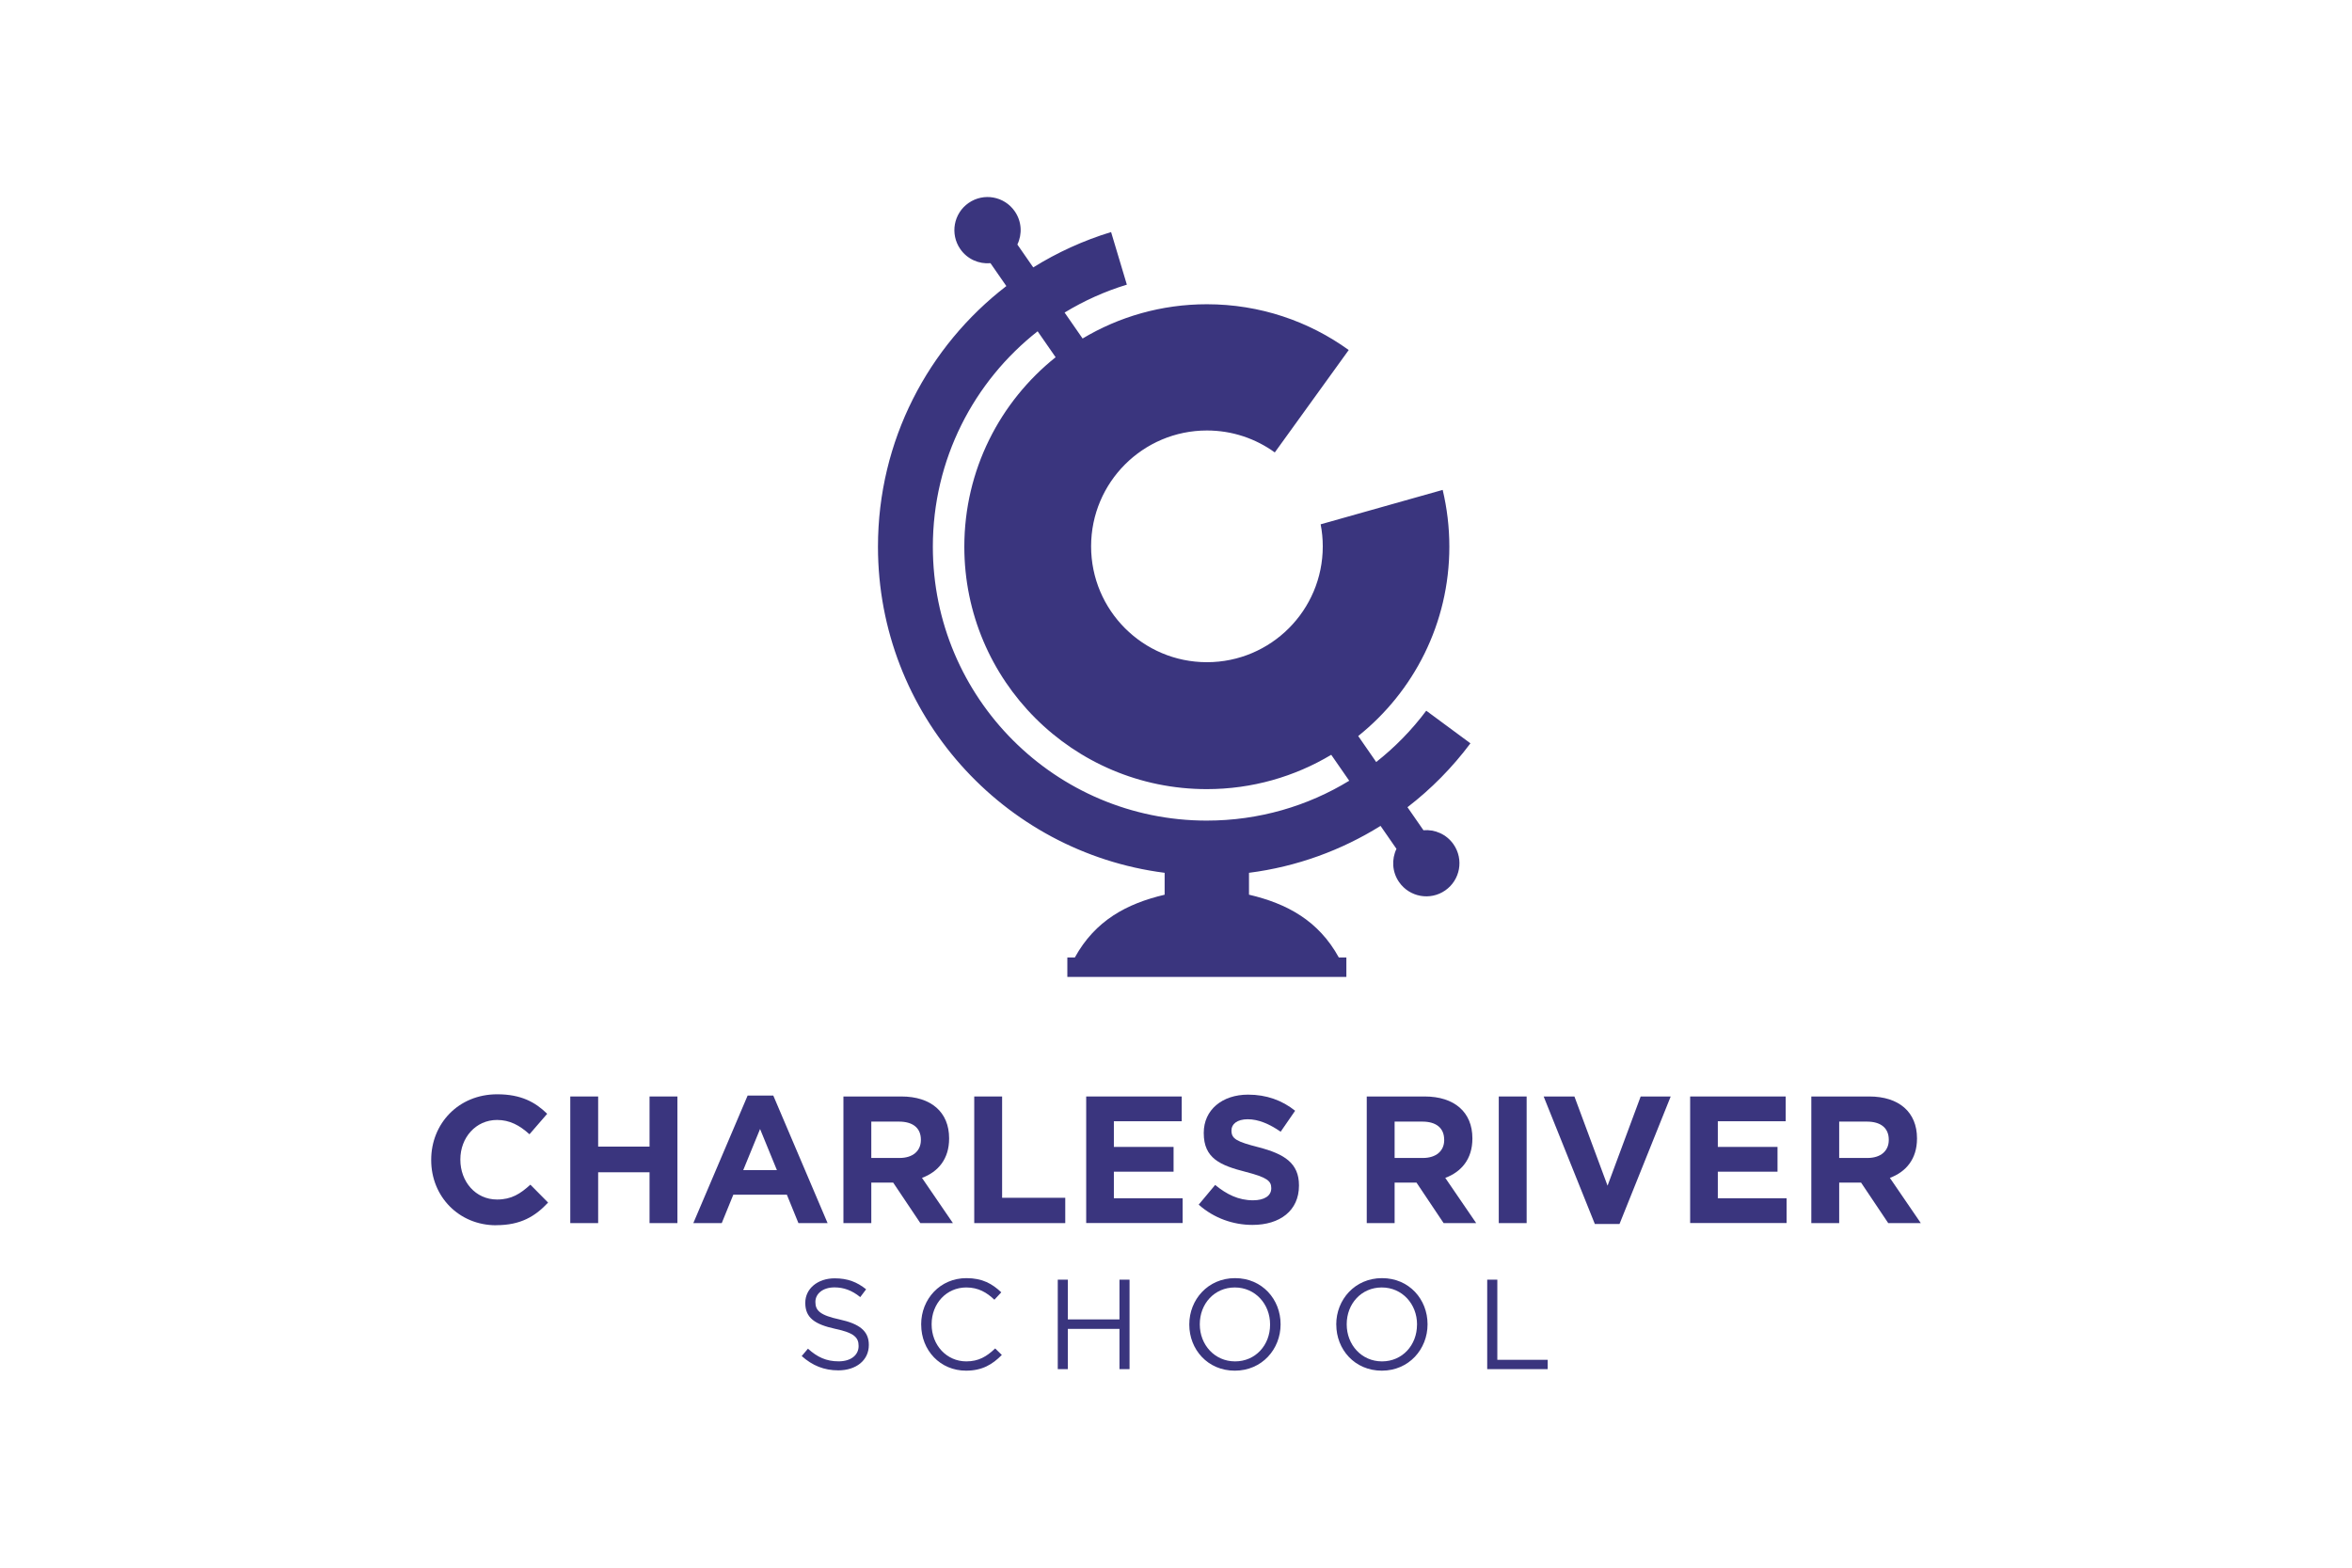<?xml version="1.0" encoding="UTF-8"?> <svg xmlns="http://www.w3.org/2000/svg" id="Story_Worldwide" width="600" height="400" viewBox="0 0 600 400"><defs><style>.cls-1{fill:#3a357e;stroke-width:0px;}</style></defs><path class="cls-1" d="m126.57,312.63c-9.51,0-16.57-7.34-16.57-16.62v-.09c0-9.19,6.92-16.71,16.85-16.71,6.09,0,9.74,2.03,12.74,4.98l-4.52,5.22c-2.49-2.26-5.03-3.65-8.26-3.65-5.45,0-9.37,4.52-9.37,10.06v.09c0,5.54,3.83,10.15,9.37,10.15,3.69,0,5.95-1.48,8.49-3.79l4.52,4.57c-3.32,3.55-7.02,5.77-13.25,5.77Z"></path><path class="cls-1" d="m165.7,312.08v-12.97h-13.11v12.97h-7.11v-32.31h7.11v12.79h13.11v-12.79h7.11v32.31h-7.11Z"></path><path class="cls-1" d="m203.68,312.08l-2.95-7.25h-13.66l-2.95,7.25h-7.25l13.85-32.54h6.55l13.85,32.54h-7.43Zm-9.79-24l-4.29,10.48h8.59l-4.29-10.48Z"></path><path class="cls-1" d="m234.78,312.08l-6.93-10.34h-5.58v10.34h-7.11v-32.31h14.77c7.62,0,12.19,4.02,12.19,10.66v.09c0,5.22-2.82,8.49-6.92,10.02l7.89,11.54h-8.31Zm.14-21.28c0-3.05-2.12-4.62-5.59-4.62h-7.06v9.28h7.2c3.46,0,5.45-1.85,5.45-4.57v-.09Z"></path><path class="cls-1" d="m248.53,312.08v-32.31h7.11v25.85h16.11v6.46h-23.22Z"></path><path class="cls-1" d="m277.09,312.08v-32.31h24.37v6.32h-17.31v6.55h15.23v6.32h-15.23v6.78h17.54v6.32h-24.6Z"></path><path class="cls-1" d="m319.5,312.54c-4.89,0-9.83-1.71-13.71-5.17l4.2-5.03c2.91,2.4,5.96,3.92,9.65,3.92,2.91,0,4.66-1.15,4.66-3.05v-.09c0-1.8-1.11-2.72-6.51-4.11-6.51-1.66-10.71-3.46-10.71-9.88v-.09c0-5.86,4.71-9.74,11.31-9.74,4.71,0,8.72,1.48,12,4.11l-3.69,5.35c-2.86-1.98-5.68-3.18-8.4-3.18s-4.15,1.25-4.15,2.82v.09c0,2.12,1.38,2.82,6.97,4.25,6.55,1.71,10.25,4.06,10.25,9.69v.09c0,6.41-4.89,10.02-11.86,10.02Z"></path><path class="cls-1" d="m368.27,312.08l-6.92-10.34h-5.58v10.34h-7.11v-32.31h14.77c7.61,0,12.18,4.02,12.18,10.66v.09c0,5.22-2.82,8.49-6.92,10.02l7.89,11.54h-8.31Zm.14-21.28c0-3.05-2.12-4.62-5.58-4.62h-7.06v9.28h7.2c3.46,0,5.45-1.85,5.45-4.57v-.09Z"></path><path class="cls-1" d="m382.34,312.08v-32.31h7.11v32.31h-7.11Z"></path><path class="cls-1" d="m413.12,312.31h-6.27l-13.06-32.54h7.85l8.45,22.76,8.45-22.76h7.66l-13.06,32.54Z"></path><path class="cls-1" d="m431.16,312.08v-32.31h24.37v6.32h-17.31v6.55h15.23v6.32h-15.23v6.78h17.54v6.32h-24.6Z"></path><path class="cls-1" d="m481.69,312.08l-6.93-10.34h-5.58v10.34h-7.11v-32.31h14.77c7.62,0,12.19,4.02,12.19,10.66v.09c0,5.22-2.82,8.49-6.92,10.02l7.89,11.54h-8.31Zm.14-21.28c0-3.05-2.12-4.62-5.59-4.62h-7.06v9.28h7.2c3.46,0,5.45-1.85,5.45-4.57v-.09Z"></path><path class="cls-1" d="m204.51,346.01l1.6-1.89c2.38,2.15,4.66,3.23,7.83,3.23s5.09-1.63,5.09-3.88v-.07c0-2.12-1.14-3.33-5.94-4.34-5.25-1.14-7.66-2.84-7.66-6.59v-.07c0-3.59,3.16-6.23,7.5-6.23,3.33,0,5.71.95,8.02,2.8l-1.5,1.99c-2.12-1.73-4.24-2.48-6.58-2.48-2.97,0-4.86,1.63-4.86,3.69v.06c0,2.15,1.17,3.36,6.2,4.44,5.08,1.11,7.43,2.97,7.43,6.46v.06c0,3.91-3.26,6.46-7.79,6.46-3.62,0-6.59-1.21-9.33-3.65Z"></path><path class="cls-1" d="m234.99,337.99v-.07c0-6.46,4.83-11.8,11.54-11.8,4.14,0,6.62,1.47,8.9,3.62l-1.76,1.89c-1.92-1.83-4.07-3.13-7.17-3.13-5.06,0-8.84,4.11-8.84,9.36v.07c0,5.28,3.82,9.43,8.84,9.43,3.13,0,5.18-1.21,7.37-3.3l1.7,1.66c-2.38,2.41-4.99,4.01-9.13,4.01-6.59,0-11.44-5.18-11.44-11.74Z"></path><path class="cls-1" d="m269.84,326.51h2.57v10.14h13.17v-10.14h2.57v22.83h-2.57v-10.27h-13.17v10.27h-2.57v-22.83Z"></path><path class="cls-1" d="m303.39,337.99v-.07c0-6.29,4.73-11.8,11.68-11.8s11.61,5.45,11.61,11.74t0,.07c0,6.29-4.73,11.8-11.68,11.8s-11.61-5.45-11.61-11.74Zm20.61,0v-.07c0-5.18-3.78-9.42-9-9.42s-8.93,4.17-8.93,9.36v.07c0,5.19,3.78,9.43,9,9.43s8.93-4.17,8.93-9.36Z"></path><path class="cls-1" d="m340.88,337.99v-.07c0-6.29,4.73-11.8,11.68-11.8s11.61,5.45,11.61,11.74t0,.07c0,6.29-4.73,11.8-11.67,11.8s-11.61-5.45-11.61-11.74Zm20.61,0v-.07c0-5.18-3.78-9.42-9-9.42s-8.94,4.17-8.94,9.36v.07c0,5.19,3.78,9.43,9,9.43s8.93-4.17,8.93-9.36Z"></path><path class="cls-1" d="m379.39,326.51h2.58v20.45h12.85v2.38h-15.43v-22.83Z"></path><path class="cls-1" d="m363.12,211.83l-4.07-5.87c6.07-4.67,11.47-10.16,16.06-16.3l-11.27-8.32c-3.67,4.9-7.97,9.31-12.77,13.09l-4.59-6.63c14.17-11.33,23.25-28.77,23.25-48.32,0-4.99-.6-9.84-1.7-14.48l-31.13,8.78c.35,1.82.54,3.7.54,5.62,0,16.32-13.23,29.56-29.55,29.56s-29.55-13.23-29.55-29.56,13.23-29.56,29.55-29.56c6.47,0,12.45,2.08,17.31,5.6l18.86-26.13c-10.17-7.35-22.67-11.68-36.18-11.68-11.59,0-22.44,3.19-31.71,8.74l-4.59-6.62c4.93-3,10.26-5.41,15.88-7.12l-4.02-13.42c-7.05,2.15-13.72,5.2-19.86,9.02l-4.05-5.84c1.28-2.65,1.13-5.89-.67-8.48-2.66-3.84-7.92-4.79-11.76-2.13-3.84,2.66-4.79,7.93-2.13,11.77,1.79,2.59,4.77,3.86,7.7,3.6l4.05,5.84c-19.92,15.34-32.75,39.42-32.75,66.5,0,42.69,31.88,77.93,73.13,83.21v5.59c-9.66,2.27-17.71,6.57-22.91,16.02h-1.91v4.96h71.18v-4.96h-1.92c-5.2-9.45-13.26-13.76-22.92-16.03v-5.58c12.21-1.56,23.58-5.75,33.56-11.97l4.06,5.86c-1.27,2.65-1.13,5.89.67,8.48,2.66,3.83,7.93,4.79,11.76,2.13,3.84-2.66,4.79-7.92,2.13-11.76-1.8-2.59-4.78-3.86-7.71-3.6m-55.24-2.46c-38.59,0-69.88-31.29-69.88-69.88,0-22.31,10.46-42.18,26.73-54.97l4.59,6.62c-14.19,11.33-23.29,28.78-23.29,48.35,0,34.16,27.69,61.85,61.85,61.85,11.6,0,22.46-3.2,31.75-8.76l4.59,6.62c-10.58,6.46-23.03,10.17-36.33,10.17Z"></path></svg> 